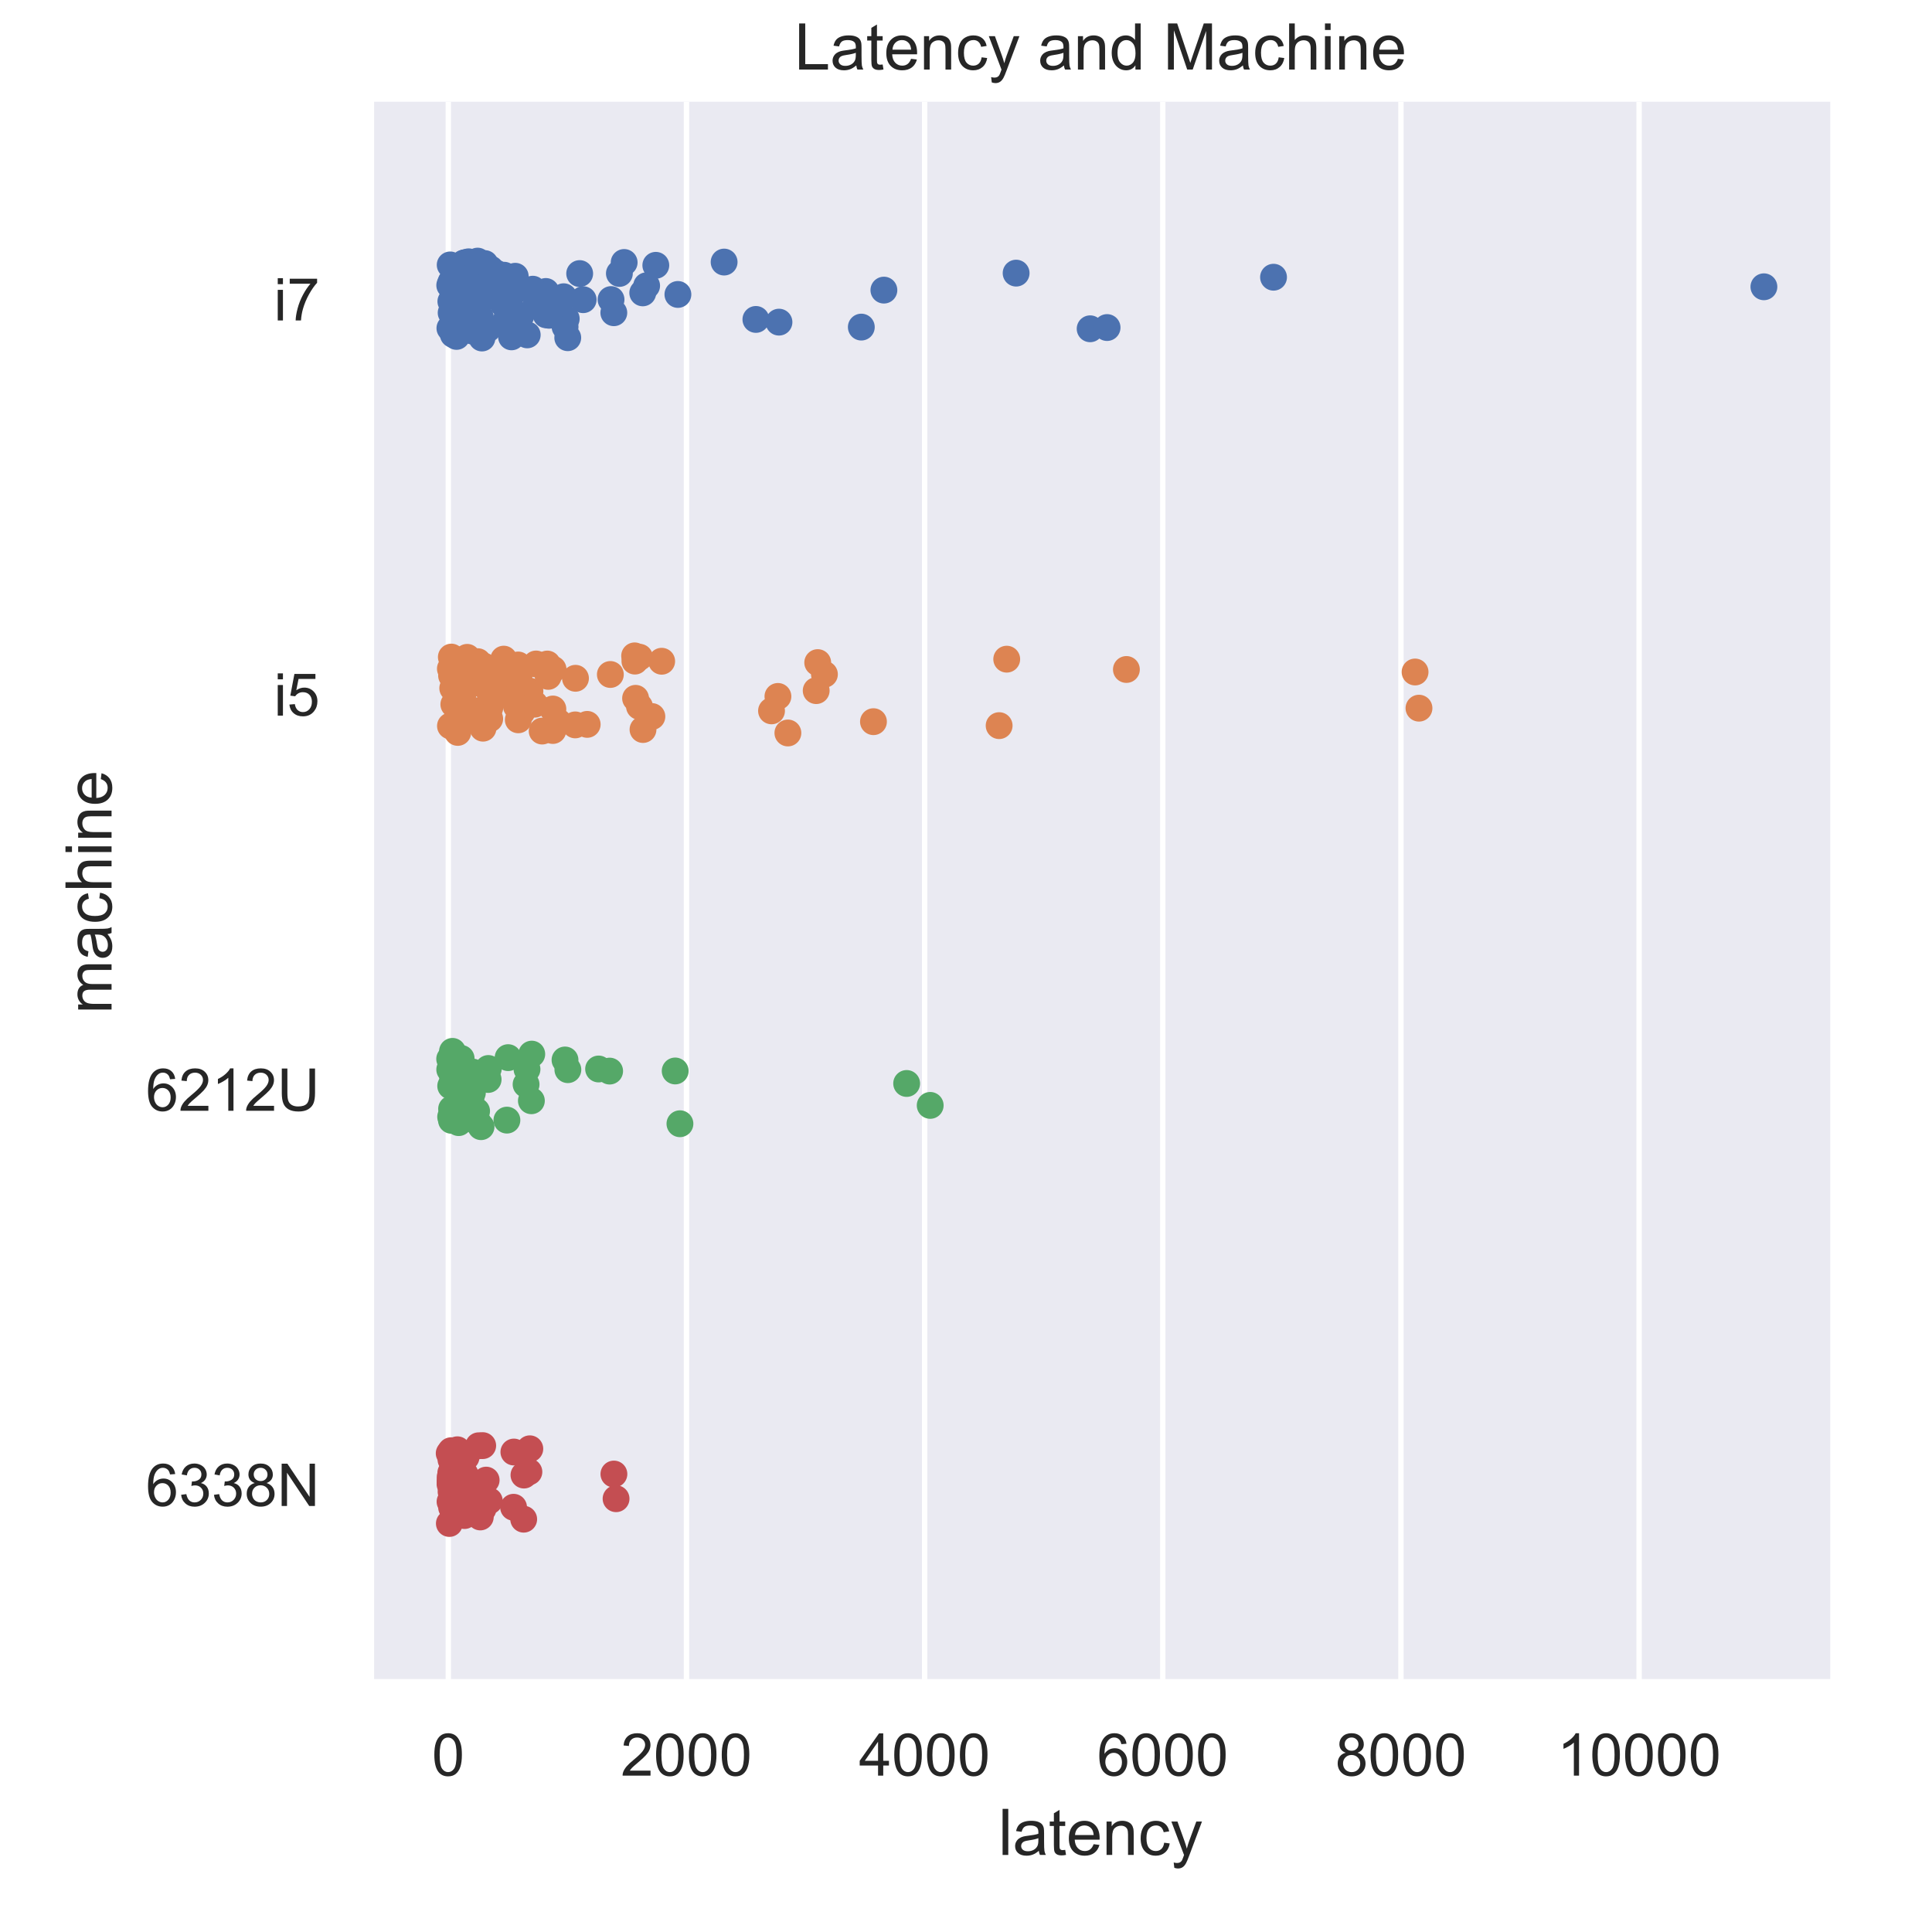 <?xml version="1.0" encoding="utf-8" standalone="no"?>
<!DOCTYPE svg PUBLIC "-//W3C//DTD SVG 1.1//EN"
  "http://www.w3.org/Graphics/SVG/1.1/DTD/svg11.dtd">
<!-- Created with matplotlib (https://matplotlib.org/) -->
<svg height="360pt" version="1.1" viewBox="0 0 360 360" width="360pt" xmlns="http://www.w3.org/2000/svg" xmlns:xlink="http://www.w3.org/1999/xlink">
 <defs>
  <style type="text/css">
*{stroke-linecap:butt;stroke-linejoin:round;}
  </style>
 </defs>
 <g id="figure_1">
  <g id="patch_1">
   <path d="M 0 360 
L 360 360 
L 360 0 
L 0 0 
z
" style="fill:#ffffff;"/>
  </g>
  <g id="axes_1">
   <g id="patch_2">
    <path d="M 69.085 313.493 
L 341.04 313.493 
L 341.04 18.96 
L 69.085 18.96 
z
" style="fill:#eaeaf2;"/>
   </g>
   <g id="matplotlib.axis_1">
    <g id="xtick_1">
     <g id="line2d_1">
      <path clip-path="url(#pad866969d3)" d="M 83.533 313.493 
L 83.533 18.96 
" style="fill:none;stroke:#ffffff;stroke-linecap:round;"/>
     </g>
     <g id="text_1">
      <!-- 0 -->
      <defs>
       <path d="M 4.156 35.297 
Q 4.156 48 6.766 55.734 
Q 9.375 63.484 14.516 67.672 
Q 19.672 71.875 27.484 71.875 
Q 33.25 71.875 37.594 69.547 
Q 41.938 67.234 44.766 62.859 
Q 47.609 58.5 49.219 52.219 
Q 50.828 45.953 50.828 35.297 
Q 50.828 22.703 48.234 14.969 
Q 45.656 7.234 40.5 3 
Q 35.359 -1.219 27.484 -1.219 
Q 17.141 -1.219 11.234 6.203 
Q 4.156 15.141 4.156 35.297 
z
M 13.188 35.297 
Q 13.188 17.672 17.312 11.828 
Q 21.438 6 27.484 6 
Q 33.547 6 37.672 11.859 
Q 41.797 17.719 41.797 35.297 
Q 41.797 52.984 37.672 58.781 
Q 33.547 64.594 27.391 64.594 
Q 21.344 64.594 17.719 59.469 
Q 13.188 52.938 13.188 35.297 
z
" id="ArialMT-48"/>
      </defs>
      <g style="fill:#262626;" transform="translate(80.474 330.867)scale(0.11 -0.11)">
       <use xlink:href="#ArialMT-48"/>
      </g>
     </g>
    </g>
    <g id="xtick_2">
     <g id="line2d_2">
      <path clip-path="url(#pad866969d3)" d="M 127.911 313.493 
L 127.911 18.96 
" style="fill:none;stroke:#ffffff;stroke-linecap:round;"/>
     </g>
     <g id="text_2">
      <!-- 2000 -->
      <defs>
       <path d="M 50.344 8.453 
L 50.344 0 
L 3.031 0 
Q 2.938 3.172 4.047 6.109 
Q 5.859 10.938 9.828 15.625 
Q 13.812 20.312 21.344 26.469 
Q 33.016 36.031 37.109 41.625 
Q 41.219 47.219 41.219 52.203 
Q 41.219 57.422 37.469 61 
Q 33.734 64.594 27.734 64.594 
Q 21.391 64.594 17.578 60.781 
Q 13.766 56.984 13.719 50.25 
L 4.688 51.172 
Q 5.609 61.281 11.656 66.578 
Q 17.719 71.875 27.938 71.875 
Q 38.234 71.875 44.234 66.156 
Q 50.25 60.453 50.25 52 
Q 50.25 47.703 48.484 43.547 
Q 46.734 39.406 42.656 34.812 
Q 38.578 30.219 29.109 22.219 
Q 21.188 15.578 18.938 13.203 
Q 16.703 10.844 15.234 8.453 
z
" id="ArialMT-50"/>
      </defs>
      <g style="fill:#262626;" transform="translate(115.677 330.867)scale(0.11 -0.11)">
       <use xlink:href="#ArialMT-50"/>
       <use x="55.615" xlink:href="#ArialMT-48"/>
       <use x="111.23" xlink:href="#ArialMT-48"/>
       <use x="166.846" xlink:href="#ArialMT-48"/>
      </g>
     </g>
    </g>
    <g id="xtick_3">
     <g id="line2d_3">
      <path clip-path="url(#pad866969d3)" d="M 172.29 313.493 
L 172.29 18.96 
" style="fill:none;stroke:#ffffff;stroke-linecap:round;"/>
     </g>
     <g id="text_3">
      <!-- 4000 -->
      <defs>
       <path d="M 32.328 0 
L 32.328 17.141 
L 1.266 17.141 
L 1.266 25.203 
L 33.938 71.578 
L 41.109 71.578 
L 41.109 25.203 
L 50.781 25.203 
L 50.781 17.141 
L 41.109 17.141 
L 41.109 0 
z
M 32.328 25.203 
L 32.328 57.469 
L 9.906 25.203 
z
" id="ArialMT-52"/>
      </defs>
      <g style="fill:#262626;" transform="translate(160.056 330.867)scale(0.11 -0.11)">
       <use xlink:href="#ArialMT-52"/>
       <use x="55.615" xlink:href="#ArialMT-48"/>
       <use x="111.23" xlink:href="#ArialMT-48"/>
       <use x="166.846" xlink:href="#ArialMT-48"/>
      </g>
     </g>
    </g>
    <g id="xtick_4">
     <g id="line2d_4">
      <path clip-path="url(#pad866969d3)" d="M 216.668 313.493 
L 216.668 18.96 
" style="fill:none;stroke:#ffffff;stroke-linecap:round;"/>
     </g>
     <g id="text_4">
      <!-- 6000 -->
      <defs>
       <path d="M 49.75 54.047 
L 41.016 53.375 
Q 39.844 58.547 37.703 60.891 
Q 34.125 64.656 28.906 64.656 
Q 24.703 64.656 21.531 62.312 
Q 17.391 59.281 14.984 53.469 
Q 12.594 47.656 12.5 36.922 
Q 15.672 41.75 20.266 44.094 
Q 24.859 46.438 29.891 46.438 
Q 38.672 46.438 44.844 39.969 
Q 51.031 33.5 51.031 23.25 
Q 51.031 16.5 48.125 10.719 
Q 45.219 4.938 40.141 1.859 
Q 35.062 -1.219 28.609 -1.219 
Q 17.625 -1.219 10.688 6.859 
Q 3.766 14.938 3.766 33.5 
Q 3.766 54.25 11.422 63.672 
Q 18.109 71.875 29.438 71.875 
Q 37.891 71.875 43.281 67.141 
Q 48.688 62.406 49.75 54.047 
z
M 13.875 23.188 
Q 13.875 18.656 15.797 14.5 
Q 17.719 10.359 21.188 8.172 
Q 24.656 6 28.469 6 
Q 34.031 6 38.031 10.484 
Q 42.047 14.984 42.047 22.703 
Q 42.047 30.125 38.078 34.391 
Q 34.125 38.672 28.125 38.672 
Q 22.172 38.672 18.016 34.391 
Q 13.875 30.125 13.875 23.188 
z
" id="ArialMT-54"/>
      </defs>
      <g style="fill:#262626;" transform="translate(204.434 330.867)scale(0.11 -0.11)">
       <use xlink:href="#ArialMT-54"/>
       <use x="55.615" xlink:href="#ArialMT-48"/>
       <use x="111.23" xlink:href="#ArialMT-48"/>
       <use x="166.846" xlink:href="#ArialMT-48"/>
      </g>
     </g>
    </g>
    <g id="xtick_5">
     <g id="line2d_5">
      <path clip-path="url(#pad866969d3)" d="M 261.047 313.493 
L 261.047 18.96 
" style="fill:none;stroke:#ffffff;stroke-linecap:round;"/>
     </g>
     <g id="text_5">
      <!-- 8000 -->
      <defs>
       <path d="M 17.672 38.812 
Q 12.203 40.828 9.562 44.531 
Q 6.938 48.25 6.938 53.422 
Q 6.938 61.234 12.547 66.547 
Q 18.172 71.875 27.484 71.875 
Q 36.859 71.875 42.578 66.422 
Q 48.297 60.984 48.297 53.172 
Q 48.297 48.188 45.672 44.5 
Q 43.062 40.828 37.75 38.812 
Q 44.344 36.672 47.781 31.875 
Q 51.219 27.094 51.219 20.453 
Q 51.219 11.281 44.719 5.031 
Q 38.234 -1.219 27.641 -1.219 
Q 17.047 -1.219 10.547 5.047 
Q 4.047 11.328 4.047 20.703 
Q 4.047 27.688 7.594 32.391 
Q 11.141 37.109 17.672 38.812 
z
M 15.922 53.719 
Q 15.922 48.641 19.188 45.406 
Q 22.469 42.188 27.688 42.188 
Q 32.766 42.188 36.016 45.375 
Q 39.266 48.578 39.266 53.219 
Q 39.266 58.062 35.906 61.359 
Q 32.562 64.656 27.594 64.656 
Q 22.562 64.656 19.234 61.422 
Q 15.922 58.203 15.922 53.719 
z
M 13.094 20.656 
Q 13.094 16.891 14.875 13.375 
Q 16.656 9.859 20.172 7.922 
Q 23.688 6 27.734 6 
Q 34.031 6 38.125 10.047 
Q 42.234 14.109 42.234 20.359 
Q 42.234 26.703 38.016 30.859 
Q 33.797 35.016 27.438 35.016 
Q 21.234 35.016 17.156 30.906 
Q 13.094 26.812 13.094 20.656 
z
" id="ArialMT-56"/>
      </defs>
      <g style="fill:#262626;" transform="translate(248.813 330.867)scale(0.11 -0.11)">
       <use xlink:href="#ArialMT-56"/>
       <use x="55.615" xlink:href="#ArialMT-48"/>
       <use x="111.23" xlink:href="#ArialMT-48"/>
       <use x="166.846" xlink:href="#ArialMT-48"/>
      </g>
     </g>
    </g>
    <g id="xtick_6">
     <g id="line2d_6">
      <path clip-path="url(#pad866969d3)" d="M 305.425 313.493 
L 305.425 18.96 
" style="fill:none;stroke:#ffffff;stroke-linecap:round;"/>
     </g>
     <g id="text_6">
      <!-- 10000 -->
      <defs>
       <path d="M 37.25 0 
L 28.469 0 
L 28.469 56 
Q 25.297 52.984 20.141 49.953 
Q 14.984 46.922 10.891 45.406 
L 10.891 53.906 
Q 18.266 57.375 23.781 62.297 
Q 29.297 67.234 31.594 71.875 
L 37.25 71.875 
z
" id="ArialMT-49"/>
      </defs>
      <g style="fill:#262626;" transform="translate(290.133 330.867)scale(0.11 -0.11)">
       <use xlink:href="#ArialMT-49"/>
       <use x="55.615" xlink:href="#ArialMT-48"/>
       <use x="111.23" xlink:href="#ArialMT-48"/>
       <use x="166.846" xlink:href="#ArialMT-48"/>
       <use x="222.461" xlink:href="#ArialMT-48"/>
      </g>
     </g>
    </g>
    <g id="text_7">
     <!-- latency -->
     <defs>
      <path d="M 6.391 0 
L 6.391 71.578 
L 15.188 71.578 
L 15.188 0 
z
" id="ArialMT-108"/>
      <path d="M 40.438 6.391 
Q 35.547 2.25 31.031 0.531 
Q 26.516 -1.172 21.344 -1.172 
Q 12.797 -1.172 8.203 3 
Q 3.609 7.172 3.609 13.672 
Q 3.609 17.484 5.344 20.625 
Q 7.078 23.781 9.891 25.688 
Q 12.703 27.594 16.219 28.562 
Q 18.797 29.25 24.031 29.891 
Q 34.672 31.156 39.703 32.906 
Q 39.75 34.719 39.75 35.203 
Q 39.75 40.578 37.25 42.781 
Q 33.891 45.75 27.25 45.75 
Q 21.047 45.75 18.094 43.578 
Q 15.141 41.406 13.719 35.891 
L 5.125 37.062 
Q 6.297 42.578 8.984 45.969 
Q 11.672 49.359 16.75 51.188 
Q 21.828 53.031 28.516 53.031 
Q 35.156 53.031 39.297 51.469 
Q 43.453 49.906 45.406 47.531 
Q 47.359 45.172 48.141 41.547 
Q 48.578 39.312 48.578 33.453 
L 48.578 21.734 
Q 48.578 9.469 49.141 6.219 
Q 49.703 2.984 51.375 0 
L 42.188 0 
Q 40.828 2.734 40.438 6.391 
z
M 39.703 26.031 
Q 34.906 24.078 25.344 22.703 
Q 19.922 21.922 17.672 20.938 
Q 15.438 19.969 14.203 18.094 
Q 12.984 16.219 12.984 13.922 
Q 12.984 10.406 15.641 8.062 
Q 18.312 5.719 23.438 5.719 
Q 28.516 5.719 32.469 7.938 
Q 36.422 10.156 38.281 14.016 
Q 39.703 17 39.703 22.797 
z
" id="ArialMT-97"/>
      <path d="M 25.781 7.859 
L 27.047 0.094 
Q 23.344 -0.688 20.406 -0.688 
Q 15.625 -0.688 12.984 0.828 
Q 10.359 2.344 9.281 4.812 
Q 8.203 7.281 8.203 15.188 
L 8.203 45.016 
L 1.766 45.016 
L 1.766 51.859 
L 8.203 51.859 
L 8.203 64.703 
L 16.938 69.969 
L 16.938 51.859 
L 25.781 51.859 
L 25.781 45.016 
L 16.938 45.016 
L 16.938 14.703 
Q 16.938 10.938 17.406 9.859 
Q 17.875 8.797 18.922 8.156 
Q 19.969 7.516 21.922 7.516 
Q 23.391 7.516 25.781 7.859 
z
" id="ArialMT-116"/>
      <path d="M 42.094 16.703 
L 51.172 15.578 
Q 49.031 7.625 43.219 3.219 
Q 37.406 -1.172 28.375 -1.172 
Q 17 -1.172 10.328 5.828 
Q 3.656 12.844 3.656 25.484 
Q 3.656 38.578 10.391 45.797 
Q 17.141 53.031 27.875 53.031 
Q 38.281 53.031 44.875 45.953 
Q 51.469 38.875 51.469 26.031 
Q 51.469 25.25 51.422 23.688 
L 12.75 23.688 
Q 13.234 15.141 17.578 10.594 
Q 21.922 6.062 28.422 6.062 
Q 33.25 6.062 36.672 8.594 
Q 40.094 11.141 42.094 16.703 
z
M 13.234 30.906 
L 42.188 30.906 
Q 41.609 37.453 38.875 40.719 
Q 34.672 45.797 27.984 45.797 
Q 21.922 45.797 17.797 41.75 
Q 13.672 37.703 13.234 30.906 
z
" id="ArialMT-101"/>
      <path d="M 6.594 0 
L 6.594 51.859 
L 14.5 51.859 
L 14.5 44.484 
Q 20.219 53.031 31 53.031 
Q 35.688 53.031 39.625 51.344 
Q 43.562 49.656 45.516 46.922 
Q 47.469 44.188 48.25 40.438 
Q 48.734 37.984 48.734 31.891 
L 48.734 0 
L 39.938 0 
L 39.938 31.547 
Q 39.938 36.922 38.906 39.578 
Q 37.891 42.234 35.281 43.812 
Q 32.672 45.406 29.156 45.406 
Q 23.531 45.406 19.453 41.844 
Q 15.375 38.281 15.375 28.328 
L 15.375 0 
z
" id="ArialMT-110"/>
      <path d="M 40.438 19 
L 49.078 17.875 
Q 47.656 8.938 41.812 3.875 
Q 35.984 -1.172 27.484 -1.172 
Q 16.844 -1.172 10.375 5.781 
Q 3.906 12.75 3.906 25.734 
Q 3.906 34.125 6.688 40.422 
Q 9.469 46.734 15.156 49.875 
Q 20.844 53.031 27.547 53.031 
Q 35.984 53.031 41.359 48.75 
Q 46.734 44.484 48.25 36.625 
L 39.703 35.297 
Q 38.484 40.531 35.375 43.156 
Q 32.281 45.797 27.875 45.797 
Q 21.234 45.797 17.078 41.031 
Q 12.938 36.281 12.938 25.984 
Q 12.938 15.531 16.938 10.797 
Q 20.953 6.062 27.391 6.062 
Q 32.562 6.062 36.031 9.234 
Q 39.5 12.406 40.438 19 
z
" id="ArialMT-99"/>
      <path d="M 6.203 -19.969 
L 5.219 -11.719 
Q 8.109 -12.5 10.25 -12.5 
Q 13.188 -12.5 14.938 -11.516 
Q 16.703 -10.547 17.828 -8.797 
Q 18.656 -7.469 20.516 -2.25 
Q 20.75 -1.516 21.297 -0.094 
L 1.609 51.859 
L 11.078 51.859 
L 21.875 21.828 
Q 23.969 16.109 25.641 9.812 
Q 27.156 15.875 29.25 21.625 
L 40.328 51.859 
L 49.125 51.859 
L 29.391 -0.875 
Q 26.219 -9.422 24.469 -12.641 
Q 22.125 -17 19.094 -19.016 
Q 16.062 -21.047 11.859 -21.047 
Q 9.328 -21.047 6.203 -19.969 
z
" id="ArialMT-121"/>
     </defs>
     <g style="fill:#262626;" transform="translate(186.053 345.642)scale(0.12 -0.12)">
      <use xlink:href="#ArialMT-108"/>
      <use x="22.217" xlink:href="#ArialMT-97"/>
      <use x="77.832" xlink:href="#ArialMT-116"/>
      <use x="105.615" xlink:href="#ArialMT-101"/>
      <use x="161.23" xlink:href="#ArialMT-110"/>
      <use x="216.846" xlink:href="#ArialMT-99"/>
      <use x="266.846" xlink:href="#ArialMT-121"/>
     </g>
    </g>
   </g>
   <g id="matplotlib.axis_2">
    <g id="ytick_1">
     <g id="text_8">
      <!-- i7 -->
      <defs>
       <path d="M 6.641 61.469 
L 6.641 71.578 
L 15.438 71.578 
L 15.438 61.469 
z
M 6.641 0 
L 6.641 51.859 
L 15.438 51.859 
L 15.438 0 
z
" id="ArialMT-105"/>
       <path d="M 4.734 62.203 
L 4.734 70.656 
L 51.078 70.656 
L 51.078 63.812 
Q 44.234 56.547 37.516 44.484 
Q 30.812 32.422 27.156 19.672 
Q 24.516 10.688 23.781 0 
L 14.75 0 
Q 14.891 8.453 18.062 20.406 
Q 21.234 32.375 27.172 43.484 
Q 33.109 54.594 39.797 62.203 
z
" id="ArialMT-55"/>
      </defs>
      <g style="fill:#262626;" transform="translate(51.024 59.713)scale(0.11 -0.11)">
       <use xlink:href="#ArialMT-105"/>
       <use x="22.217" xlink:href="#ArialMT-55"/>
      </g>
     </g>
    </g>
    <g id="ytick_2">
     <g id="text_9">
      <!-- i5 -->
      <defs>
       <path d="M 4.156 18.75 
L 13.375 19.531 
Q 14.406 12.797 18.141 9.391 
Q 21.875 6 27.156 6 
Q 33.5 6 37.891 10.781 
Q 42.281 15.578 42.281 23.484 
Q 42.281 31 38.062 35.344 
Q 33.844 39.703 27 39.703 
Q 22.75 39.703 19.328 37.766 
Q 15.922 35.844 13.969 32.766 
L 5.719 33.844 
L 12.641 70.609 
L 48.25 70.609 
L 48.25 62.203 
L 19.672 62.203 
L 15.828 42.969 
Q 22.266 47.469 29.344 47.469 
Q 38.719 47.469 45.156 40.969 
Q 51.609 34.469 51.609 24.266 
Q 51.609 14.547 45.953 7.469 
Q 39.062 -1.219 27.156 -1.219 
Q 17.391 -1.219 11.203 4.25 
Q 5.031 9.719 4.156 18.75 
z
" id="ArialMT-53"/>
      </defs>
      <g style="fill:#262626;" transform="translate(51.024 133.347)scale(0.11 -0.11)">
       <use xlink:href="#ArialMT-105"/>
       <use x="22.217" xlink:href="#ArialMT-53"/>
      </g>
     </g>
    </g>
    <g id="ytick_3">
     <g id="text_10">
      <!-- 6212U -->
      <defs>
       <path d="M 54.688 71.578 
L 64.156 71.578 
L 64.156 30.219 
Q 64.156 19.438 61.719 13.078 
Q 59.281 6.734 52.906 2.75 
Q 46.531 -1.219 36.188 -1.219 
Q 26.125 -1.219 19.719 2.25 
Q 13.328 5.719 10.594 12.281 
Q 7.859 18.844 7.859 30.219 
L 7.859 71.578 
L 17.328 71.578 
L 17.328 30.281 
Q 17.328 20.953 19.062 16.531 
Q 20.797 12.109 25.016 9.719 
Q 29.25 7.328 35.359 7.328 
Q 45.797 7.328 50.234 12.062 
Q 54.688 16.797 54.688 30.281 
z
" id="ArialMT-85"/>
      </defs>
      <g style="fill:#262626;" transform="translate(27.173 206.98)scale(0.11 -0.11)">
       <use xlink:href="#ArialMT-54"/>
       <use x="55.615" xlink:href="#ArialMT-50"/>
       <use x="111.23" xlink:href="#ArialMT-49"/>
       <use x="166.846" xlink:href="#ArialMT-50"/>
       <use x="222.461" xlink:href="#ArialMT-85"/>
      </g>
     </g>
    </g>
    <g id="ytick_4">
     <g id="text_11">
      <!-- 6338N -->
      <defs>
       <path d="M 4.203 18.891 
L 12.984 20.062 
Q 14.5 12.594 18.141 9.297 
Q 21.781 6 27 6 
Q 33.203 6 37.469 10.297 
Q 41.75 14.594 41.75 20.953 
Q 41.75 27 37.797 30.922 
Q 33.844 34.859 27.734 34.859 
Q 25.25 34.859 21.531 33.891 
L 22.516 41.609 
Q 23.391 41.5 23.922 41.5 
Q 29.547 41.5 34.031 44.422 
Q 38.531 47.359 38.531 53.469 
Q 38.531 58.297 35.25 61.469 
Q 31.984 64.656 26.812 64.656 
Q 21.688 64.656 18.266 61.422 
Q 14.844 58.203 13.875 51.766 
L 5.078 53.328 
Q 6.688 62.156 12.391 67.016 
Q 18.109 71.875 26.609 71.875 
Q 32.469 71.875 37.391 69.359 
Q 42.328 66.844 44.938 62.5 
Q 47.562 58.156 47.562 53.266 
Q 47.562 48.641 45.062 44.828 
Q 42.578 41.016 37.703 38.766 
Q 44.047 37.312 47.562 32.688 
Q 51.078 28.078 51.078 21.141 
Q 51.078 11.766 44.234 5.25 
Q 37.406 -1.266 26.953 -1.266 
Q 17.531 -1.266 11.297 4.344 
Q 5.078 9.969 4.203 18.891 
z
" id="ArialMT-51"/>
       <path d="M 7.625 0 
L 7.625 71.578 
L 17.328 71.578 
L 54.938 15.375 
L 54.938 71.578 
L 64.016 71.578 
L 64.016 0 
L 54.297 0 
L 16.703 56.25 
L 16.703 0 
z
" id="ArialMT-78"/>
      </defs>
      <g style="fill:#262626;" transform="translate(27.173 280.613)scale(0.11 -0.11)">
       <use xlink:href="#ArialMT-54"/>
       <use x="55.615" xlink:href="#ArialMT-51"/>
       <use x="111.23" xlink:href="#ArialMT-51"/>
       <use x="166.846" xlink:href="#ArialMT-56"/>
       <use x="222.461" xlink:href="#ArialMT-78"/>
      </g>
     </g>
    </g>
    <g id="text_12">
     <!-- machine -->
     <defs>
      <path d="M 6.594 0 
L 6.594 51.859 
L 14.453 51.859 
L 14.453 44.578 
Q 16.891 48.391 20.938 50.703 
Q 25 53.031 30.172 53.031 
Q 35.938 53.031 39.625 50.641 
Q 43.312 48.25 44.828 43.953 
Q 50.984 53.031 60.844 53.031 
Q 68.562 53.031 72.703 48.75 
Q 76.859 44.484 76.859 35.594 
L 76.859 0 
L 68.109 0 
L 68.109 32.672 
Q 68.109 37.938 67.25 40.25 
Q 66.406 42.578 64.156 43.984 
Q 61.922 45.406 58.891 45.406 
Q 53.422 45.406 49.797 41.766 
Q 46.188 38.141 46.188 30.125 
L 46.188 0 
L 37.406 0 
L 37.406 33.688 
Q 37.406 39.547 35.25 42.469 
Q 33.109 45.406 28.219 45.406 
Q 24.516 45.406 21.359 43.453 
Q 18.219 41.5 16.797 37.734 
Q 15.375 33.984 15.375 26.906 
L 15.375 0 
z
" id="ArialMT-109"/>
      <path d="M 6.594 0 
L 6.594 71.578 
L 15.375 71.578 
L 15.375 45.906 
Q 21.531 53.031 30.906 53.031 
Q 36.672 53.031 40.922 50.75 
Q 45.172 48.484 47 44.484 
Q 48.828 40.484 48.828 32.859 
L 48.828 0 
L 40.047 0 
L 40.047 32.859 
Q 40.047 39.453 37.188 42.453 
Q 34.328 45.453 29.109 45.453 
Q 25.203 45.453 21.75 43.422 
Q 18.312 41.406 16.844 37.938 
Q 15.375 34.469 15.375 28.375 
L 15.375 0 
z
" id="ArialMT-104"/>
     </defs>
     <g style="fill:#262626;" transform="translate(20.788 188.904)rotate(-90)scale(0.12 -0.12)">
      <use xlink:href="#ArialMT-109"/>
      <use x="83.301" xlink:href="#ArialMT-97"/>
      <use x="138.916" xlink:href="#ArialMT-99"/>
      <use x="188.916" xlink:href="#ArialMT-104"/>
      <use x="244.531" xlink:href="#ArialMT-105"/>
      <use x="266.748" xlink:href="#ArialMT-110"/>
      <use x="322.363" xlink:href="#ArialMT-101"/>
     </g>
    </g>
   </g>
   <g id="patch_3">
    <path d="M 69.085 313.493 
L 69.085 18.96 
" style="fill:none;stroke:#ffffff;stroke-linecap:square;stroke-linejoin:miter;stroke-width:1.25;"/>
   </g>
   <g id="patch_4">
    <path d="M 69.085 313.493 
L 341.04 313.493 
" style="fill:none;stroke:#ffffff;stroke-linecap:square;stroke-linejoin:miter;stroke-width:1.25;"/>
   </g>
   <g id="PathCollection_1">
    <defs>
     <path d="M 0 2.5 
C 0.663 2.5 1.299 2.237 1.768 1.768 
C 2.237 1.299 2.5 0.663 2.5 0 
C 2.5 -0.663 2.237 -1.299 1.768 -1.768 
C 1.299 -2.237 0.663 -2.5 0 -2.5 
C -0.663 -2.5 -1.299 -2.237 -1.768 -1.768 
C -2.237 -1.299 -2.5 -0.663 -2.5 0 
C -2.5 0.663 -2.237 1.299 -1.768 1.768 
C -1.299 2.237 -0.663 2.5 0 2.5 
z
" id="C0_0_dea1a625e2"/>
    </defs>
    <g clip-path="url(#pad866969d3)">
     <use style="fill:#4c72b0;" x="84.727" xlink:href="#C0_0_dea1a625e2" y="59.757"/>
    </g>
    <g clip-path="url(#pad866969d3)">
     <use style="fill:#4c72b0;" x="89.805" xlink:href="#C0_0_dea1a625e2" y="62.983"/>
    </g>
    <g clip-path="url(#pad866969d3)">
     <use style="fill:#4c72b0;" x="84.371" xlink:href="#C0_0_dea1a625e2" y="52.757"/>
    </g>
    <g clip-path="url(#pad866969d3)">
     <use style="fill:#4c72b0;" x="83.886" xlink:href="#C0_0_dea1a625e2" y="49.363"/>
    </g>
    <g clip-path="url(#pad866969d3)">
     <use style="fill:#4c72b0;" x="83.935" xlink:href="#C0_0_dea1a625e2" y="53.243"/>
    </g>
    <g clip-path="url(#pad866969d3)">
     <use style="fill:#4c72b0;" x="83.834" xlink:href="#C0_0_dea1a625e2" y="61.153"/>
    </g>
    <g clip-path="url(#pad866969d3)">
     <use style="fill:#4c72b0;" x="86.918" xlink:href="#C0_0_dea1a625e2" y="51.932"/>
    </g>
    <g clip-path="url(#pad866969d3)">
     <use style="fill:#4c72b0;" x="90.347" xlink:href="#C0_0_dea1a625e2" y="49.114"/>
    </g>
    <g clip-path="url(#pad866969d3)">
     <use style="fill:#4c72b0;" x="85.069" xlink:href="#C0_0_dea1a625e2" y="62.686"/>
    </g>
    <g clip-path="url(#pad866969d3)">
     <use style="fill:#4c72b0;" x="85.094" xlink:href="#C0_0_dea1a625e2" y="59.805"/>
    </g>
    <g clip-path="url(#pad866969d3)">
     <use style="fill:#4c72b0;" x="84.211" xlink:href="#C0_0_dea1a625e2" y="52.564"/>
    </g>
    <g clip-path="url(#pad866969d3)">
     <use style="fill:#4c72b0;" x="84.065" xlink:href="#C0_0_dea1a625e2" y="58.284"/>
    </g>
    <g clip-path="url(#pad866969d3)">
     <use style="fill:#4c72b0;" x="89.944" xlink:href="#C0_0_dea1a625e2" y="54.896"/>
    </g>
    <g clip-path="url(#pad866969d3)">
     <use style="fill:#4c72b0;" x="91.424" xlink:href="#C0_0_dea1a625e2" y="50.137"/>
    </g>
    <g clip-path="url(#pad866969d3)">
     <use style="fill:#4c72b0;" x="86.423" xlink:href="#C0_0_dea1a625e2" y="49.019"/>
    </g>
    <g clip-path="url(#pad866969d3)">
     <use style="fill:#4c72b0;" x="85.92" xlink:href="#C0_0_dea1a625e2" y="51.911"/>
    </g>
    <g clip-path="url(#pad866969d3)">
     <use style="fill:#4c72b0;" x="84.664" xlink:href="#C0_0_dea1a625e2" y="52.273"/>
    </g>
    <g clip-path="url(#pad866969d3)">
     <use style="fill:#4c72b0;" x="84.467" xlink:href="#C0_0_dea1a625e2" y="62.334"/>
    </g>
    <g clip-path="url(#pad866969d3)">
     <use style="fill:#4c72b0;" x="90.716" xlink:href="#C0_0_dea1a625e2" y="49.836"/>
    </g>
    <g clip-path="url(#pad866969d3)">
     <use style="fill:#4c72b0;" x="92.551" xlink:href="#C0_0_dea1a625e2" y="54.458"/>
    </g>
    <g clip-path="url(#pad866969d3)">
     <use style="fill:#4c72b0;" x="87.334" xlink:href="#C0_0_dea1a625e2" y="56.969"/>
    </g>
    <g clip-path="url(#pad866969d3)">
     <use style="fill:#4c72b0;" x="85.777" xlink:href="#C0_0_dea1a625e2" y="58.909"/>
    </g>
    <g clip-path="url(#pad866969d3)">
     <use style="fill:#4c72b0;" x="85.725" xlink:href="#C0_0_dea1a625e2" y="49.812"/>
    </g>
    <g clip-path="url(#pad866969d3)">
     <use style="fill:#4c72b0;" x="84.922" xlink:href="#C0_0_dea1a625e2" y="54.504"/>
    </g>
    <g clip-path="url(#pad866969d3)">
     <use style="fill:#4c72b0;" x="93.943" xlink:href="#C0_0_dea1a625e2" y="51.285"/>
    </g>
    <g clip-path="url(#pad866969d3)">
     <use style="fill:#4c72b0;" x="93.717" xlink:href="#C0_0_dea1a625e2" y="56.591"/>
    </g>
    <g clip-path="url(#pad866969d3)">
     <use style="fill:#4c72b0;" x="88.891" xlink:href="#C0_0_dea1a625e2" y="52.805"/>
    </g>
    <g clip-path="url(#pad866969d3)">
     <use style="fill:#4c72b0;" x="86.814" xlink:href="#C0_0_dea1a625e2" y="48.909"/>
    </g>
    <g clip-path="url(#pad866969d3)">
     <use style="fill:#4c72b0;" x="86.315" xlink:href="#C0_0_dea1a625e2" y="60.983"/>
    </g>
    <g clip-path="url(#pad866969d3)">
     <use style="fill:#4c72b0;" x="85.322" xlink:href="#C0_0_dea1a625e2" y="58.728"/>
    </g>
    <g clip-path="url(#pad866969d3)">
     <use style="fill:#4c72b0;" x="99.815" xlink:href="#C0_0_dea1a625e2" y="56.855"/>
    </g>
    <g clip-path="url(#pad866969d3)">
     <use style="fill:#4c72b0;" x="101.715" xlink:href="#C0_0_dea1a625e2" y="54.311"/>
    </g>
    <g clip-path="url(#pad866969d3)">
     <use style="fill:#4c72b0;" x="89.825" xlink:href="#C0_0_dea1a625e2" y="51.953"/>
    </g>
    <g clip-path="url(#pad866969d3)">
     <use style="fill:#4c72b0;" x="87.279" xlink:href="#C0_0_dea1a625e2" y="49.05"/>
    </g>
    <g clip-path="url(#pad866969d3)">
     <use style="fill:#4c72b0;" x="87.097" xlink:href="#C0_0_dea1a625e2" y="58.991"/>
    </g>
    <g clip-path="url(#pad866969d3)">
     <use style="fill:#4c72b0;" x="86.02" xlink:href="#C0_0_dea1a625e2" y="55.458"/>
    </g>
    <g clip-path="url(#pad866969d3)">
     <use style="fill:#4c72b0;" x="116.302" xlink:href="#C0_0_dea1a625e2" y="48.908"/>
    </g>
    <g clip-path="url(#pad866969d3)">
     <use style="fill:#4c72b0;" x="115.414" xlink:href="#C0_0_dea1a625e2" y="50.953"/>
    </g>
    <g clip-path="url(#pad866969d3)">
     <use style="fill:#4c72b0;" x="96.091" xlink:href="#C0_0_dea1a625e2" y="60.715"/>
    </g>
    <g clip-path="url(#pad866969d3)">
     <use style="fill:#4c72b0;" x="90.905" xlink:href="#C0_0_dea1a625e2" y="54.696"/>
    </g>
    <g clip-path="url(#pad866969d3)">
     <use style="fill:#4c72b0;" x="90.905" xlink:href="#C0_0_dea1a625e2" y="61.272"/>
    </g>
    <g clip-path="url(#pad866969d3)">
     <use style="fill:#4c72b0;" x="87.961" xlink:href="#C0_0_dea1a625e2" y="61.671"/>
    </g>
    <g clip-path="url(#pad866969d3)">
     <use style="fill:#4c72b0;" x="164.702" xlink:href="#C0_0_dea1a625e2" y="54.059"/>
    </g>
    <g clip-path="url(#pad866969d3)">
     <use style="fill:#4c72b0;" x="160.494" xlink:href="#C0_0_dea1a625e2" y="60.95"/>
    </g>
    <g clip-path="url(#pad866969d3)">
     <use style="fill:#4c72b0;" x="105.793" xlink:href="#C0_0_dea1a625e2" y="62.927"/>
    </g>
    <g clip-path="url(#pad866969d3)">
     <use style="fill:#4c72b0;" x="101.768" xlink:href="#C0_0_dea1a625e2" y="58.663"/>
    </g>
    <g clip-path="url(#pad866969d3)">
     <use style="fill:#4c72b0;" x="101.054" xlink:href="#C0_0_dea1a625e2" y="56.298"/>
    </g>
    <g clip-path="url(#pad866969d3)">
     <use style="fill:#4c72b0;" x="94.426" xlink:href="#C0_0_dea1a625e2" y="59.367"/>
    </g>
    <g clip-path="url(#pad866969d3)">
     <use style="fill:#4c72b0;" x="203.132" xlink:href="#C0_0_dea1a625e2" y="61.265"/>
    </g>
    <g clip-path="url(#pad866969d3)">
     <use style="fill:#4c72b0;" x="237.304" xlink:href="#C0_0_dea1a625e2" y="51.655"/>
    </g>
    <g clip-path="url(#pad866969d3)">
     <use style="fill:#4c72b0;" x="122.202" xlink:href="#C0_0_dea1a625e2" y="49.437"/>
    </g>
    <g clip-path="url(#pad866969d3)">
     <use style="fill:#4c72b0;" x="119.768" xlink:href="#C0_0_dea1a625e2" y="54.573"/>
    </g>
    <g clip-path="url(#pad866969d3)">
     <use style="fill:#4c72b0;" x="108.015" xlink:href="#C0_0_dea1a625e2" y="50.976"/>
    </g>
    <g clip-path="url(#pad866969d3)">
     <use style="fill:#4c72b0;" x="105.293" xlink:href="#C0_0_dea1a625e2" y="60.901"/>
    </g>
    <g clip-path="url(#pad866969d3)">
     <use style="fill:#4c72b0;" x="85.363" xlink:href="#C0_0_dea1a625e2" y="61.645"/>
    </g>
    <g clip-path="url(#pad866969d3)">
     <use style="fill:#4c72b0;" x="95.374" xlink:href="#C0_0_dea1a625e2" y="54.797"/>
    </g>
    <g clip-path="url(#pad866969d3)">
     <use style="fill:#4c72b0;" x="84.231" xlink:href="#C0_0_dea1a625e2" y="52.246"/>
    </g>
    <g clip-path="url(#pad866969d3)">
     <use style="fill:#4c72b0;" x="84.354" xlink:href="#C0_0_dea1a625e2" y="55.431"/>
    </g>
    <g clip-path="url(#pad866969d3)">
     <use style="fill:#4c72b0;" x="83.804" xlink:href="#C0_0_dea1a625e2" y="53.157"/>
    </g>
    <g clip-path="url(#pad866969d3)">
     <use style="fill:#4c72b0;" x="84.013" xlink:href="#C0_0_dea1a625e2" y="56.167"/>
    </g>
    <g clip-path="url(#pad866969d3)">
     <use style="fill:#4c72b0;" x="85.352" xlink:href="#C0_0_dea1a625e2" y="60.681"/>
    </g>
    <g clip-path="url(#pad866969d3)">
     <use style="fill:#4c72b0;" x="96.038" xlink:href="#C0_0_dea1a625e2" y="59.153"/>
    </g>
    <g clip-path="url(#pad866969d3)">
     <use style="fill:#4c72b0;" x="84.439" xlink:href="#C0_0_dea1a625e2" y="53.196"/>
    </g>
    <g clip-path="url(#pad866969d3)">
     <use style="fill:#4c72b0;" x="85.044" xlink:href="#C0_0_dea1a625e2" y="58.564"/>
    </g>
    <g clip-path="url(#pad866969d3)">
     <use style="fill:#4c72b0;" x="84.02" xlink:href="#C0_0_dea1a625e2" y="52.595"/>
    </g>
    <g clip-path="url(#pad866969d3)">
     <use style="fill:#4c72b0;" x="84.448" xlink:href="#C0_0_dea1a625e2" y="57.058"/>
    </g>
    <g clip-path="url(#pad866969d3)">
     <use style="fill:#4c72b0;" x="89.527" xlink:href="#C0_0_dea1a625e2" y="59.152"/>
    </g>
    <g clip-path="url(#pad866969d3)">
     <use style="fill:#4c72b0;" x="97.067" xlink:href="#C0_0_dea1a625e2" y="58.804"/>
    </g>
    <g clip-path="url(#pad866969d3)">
     <use style="fill:#4c72b0;" x="86.286" xlink:href="#C0_0_dea1a625e2" y="57.342"/>
    </g>
    <g clip-path="url(#pad866969d3)">
     <use style="fill:#4c72b0;" x="86.351" xlink:href="#C0_0_dea1a625e2" y="60.601"/>
    </g>
    <g clip-path="url(#pad866969d3)">
     <use style="fill:#4c72b0;" x="84.492" xlink:href="#C0_0_dea1a625e2" y="61.239"/>
    </g>
    <g clip-path="url(#pad866969d3)">
     <use style="fill:#4c72b0;" x="85.301" xlink:href="#C0_0_dea1a625e2" y="56.272"/>
    </g>
    <g clip-path="url(#pad866969d3)">
     <use style="fill:#4c72b0;" x="88.753" xlink:href="#C0_0_dea1a625e2" y="52.013"/>
    </g>
    <g clip-path="url(#pad866969d3)">
     <use style="fill:#4c72b0;" x="98.241" xlink:href="#C0_0_dea1a625e2" y="62.399"/>
    </g>
    <g clip-path="url(#pad866969d3)">
     <use style="fill:#4c72b0;" x="85.864" xlink:href="#C0_0_dea1a625e2" y="59.953"/>
    </g>
    <g clip-path="url(#pad866969d3)">
     <use style="fill:#4c72b0;" x="87.324" xlink:href="#C0_0_dea1a625e2" y="48.784"/>
    </g>
    <g clip-path="url(#pad866969d3)">
     <use style="fill:#4c72b0;" x="84.859" xlink:href="#C0_0_dea1a625e2" y="53.288"/>
    </g>
    <g clip-path="url(#pad866969d3)">
     <use style="fill:#4c72b0;" x="86.144" xlink:href="#C0_0_dea1a625e2" y="58.118"/>
    </g>
    <g clip-path="url(#pad866969d3)">
     <use style="fill:#4c72b0;" x="92.675" xlink:href="#C0_0_dea1a625e2" y="53.014"/>
    </g>
    <g clip-path="url(#pad866969d3)">
     <use style="fill:#4c72b0;" x="99.28" xlink:href="#C0_0_dea1a625e2" y="53.888"/>
    </g>
    <g clip-path="url(#pad866969d3)">
     <use style="fill:#4c72b0;" x="86.574" xlink:href="#C0_0_dea1a625e2" y="49.024"/>
    </g>
    <g clip-path="url(#pad866969d3)">
     <use style="fill:#4c72b0;" x="88.869" xlink:href="#C0_0_dea1a625e2" y="57.756"/>
    </g>
    <g clip-path="url(#pad866969d3)">
     <use style="fill:#4c72b0;" x="85.268" xlink:href="#C0_0_dea1a625e2" y="50.764"/>
    </g>
    <g clip-path="url(#pad866969d3)">
     <use style="fill:#4c72b0;" x="87.009" xlink:href="#C0_0_dea1a625e2" y="52.321"/>
    </g>
    <g clip-path="url(#pad866969d3)">
     <use style="fill:#4c72b0;" x="92.522" xlink:href="#C0_0_dea1a625e2" y="50.936"/>
    </g>
    <g clip-path="url(#pad866969d3)">
     <use style="fill:#4c72b0;" x="113.858" xlink:href="#C0_0_dea1a625e2" y="55.82"/>
    </g>
    <g clip-path="url(#pad866969d3)">
     <use style="fill:#4c72b0;" x="87.632" xlink:href="#C0_0_dea1a625e2" y="53.084"/>
    </g>
    <g clip-path="url(#pad866969d3)">
     <use style="fill:#4c72b0;" x="90.261" xlink:href="#C0_0_dea1a625e2" y="55.408"/>
    </g>
    <g clip-path="url(#pad866969d3)">
     <use style="fill:#4c72b0;" x="85.686" xlink:href="#C0_0_dea1a625e2" y="61.407"/>
    </g>
    <g clip-path="url(#pad866969d3)">
     <use style="fill:#4c72b0;" x="87.863" xlink:href="#C0_0_dea1a625e2" y="54.881"/>
    </g>
    <g clip-path="url(#pad866969d3)">
     <use style="fill:#4c72b0;" x="105.51" xlink:href="#C0_0_dea1a625e2" y="59.393"/>
    </g>
    <g clip-path="url(#pad866969d3)">
     <use style="fill:#4c72b0;" x="134.93" xlink:href="#C0_0_dea1a625e2" y="48.832"/>
    </g>
    <g clip-path="url(#pad866969d3)">
     <use style="fill:#4c72b0;" x="92.58" xlink:href="#C0_0_dea1a625e2" y="54.639"/>
    </g>
    <g clip-path="url(#pad866969d3)">
     <use style="fill:#4c72b0;" x="96.004" xlink:href="#C0_0_dea1a625e2" y="51.478"/>
    </g>
    <g clip-path="url(#pad866969d3)">
     <use style="fill:#4c72b0;" x="88.999" xlink:href="#C0_0_dea1a625e2" y="48.654"/>
    </g>
    <g clip-path="url(#pad866969d3)">
     <use style="fill:#4c72b0;" x="92.188" xlink:href="#C0_0_dea1a625e2" y="55.059"/>
    </g>
    <g clip-path="url(#pad866969d3)">
     <use style="fill:#4c72b0;" x="140.85" xlink:href="#C0_0_dea1a625e2" y="59.521"/>
    </g>
    <g clip-path="url(#pad866969d3)">
     <use style="fill:#4c72b0;" x="206.287" xlink:href="#C0_0_dea1a625e2" y="61.034"/>
    </g>
    <g clip-path="url(#pad866969d3)">
     <use style="fill:#4c72b0;" x="102.315" xlink:href="#C0_0_dea1a625e2" y="58.746"/>
    </g>
    <g clip-path="url(#pad866969d3)">
     <use style="fill:#4c72b0;" x="114.376" xlink:href="#C0_0_dea1a625e2" y="58.273"/>
    </g>
    <g clip-path="url(#pad866969d3)">
     <use style="fill:#4c72b0;" x="95.315" xlink:href="#C0_0_dea1a625e2" y="62.768"/>
    </g>
    <g clip-path="url(#pad866969d3)">
     <use style="fill:#4c72b0;" x="105.03" xlink:href="#C0_0_dea1a625e2" y="55.292"/>
    </g>
    <g clip-path="url(#pad866969d3)">
     <use style="fill:#4c72b0;" x="189.34" xlink:href="#C0_0_dea1a625e2" y="50.893"/>
    </g>
    <g clip-path="url(#pad866969d3)">
     <use style="fill:#4c72b0;" x="328.678" xlink:href="#C0_0_dea1a625e2" y="53.438"/>
    </g>
    <g clip-path="url(#pad866969d3)">
     <use style="fill:#4c72b0;" x="120.492" xlink:href="#C0_0_dea1a625e2" y="53.242"/>
    </g>
    <g clip-path="url(#pad866969d3)">
     <use style="fill:#4c72b0;" x="145.151" xlink:href="#C0_0_dea1a625e2" y="60.027"/>
    </g>
    <g clip-path="url(#pad866969d3)">
     <use style="fill:#4c72b0;" x="108.663" xlink:href="#C0_0_dea1a625e2" y="55.844"/>
    </g>
    <g clip-path="url(#pad866969d3)">
     <use style="fill:#4c72b0;" x="126.318" xlink:href="#C0_0_dea1a625e2" y="54.866"/>
    </g>
   </g>
   <g id="PathCollection_2">
    <defs>
     <path d="M 0 2.5 
C 0.663 2.5 1.299 2.237 1.768 1.768 
C 2.237 1.299 2.5 0.663 2.5 0 
C 2.5 -0.663 2.237 -1.299 1.768 -1.768 
C 1.299 -2.237 0.663 -2.5 0 -2.5 
C -0.663 -2.5 -1.299 -2.237 -1.768 -1.768 
C -2.237 -1.299 -2.5 -0.663 -2.5 0 
C -2.5 0.663 -2.237 1.299 -1.768 1.768 
C -1.299 2.237 -0.663 2.5 0 2.5 
z
" id="C1_0_8aa9d4241c"/>
    </defs>
    <g clip-path="url(#pad866969d3)">
     <use style="fill:#dd8452;" x="86.816" xlink:href="#C1_0_8aa9d4241c" y="124.179"/>
    </g>
    <g clip-path="url(#pad866969d3)">
     <use style="fill:#dd8452;" x="89.029" xlink:href="#C1_0_8aa9d4241c" y="123.293"/>
    </g>
    <g clip-path="url(#pad866969d3)">
     <use style="fill:#dd8452;" x="85.297" xlink:href="#C1_0_8aa9d4241c" y="133.259"/>
    </g>
    <g clip-path="url(#pad866969d3)">
     <use style="fill:#dd8452;" x="83.938" xlink:href="#C1_0_8aa9d4241c" y="135.271"/>
    </g>
    <g clip-path="url(#pad866969d3)">
     <use style="fill:#dd8452;" x="84.362" xlink:href="#C1_0_8aa9d4241c" y="123.021"/>
    </g>
    <g clip-path="url(#pad866969d3)">
     <use style="fill:#dd8452;" x="83.923" xlink:href="#C1_0_8aa9d4241c" y="124.61"/>
    </g>
    <g clip-path="url(#pad866969d3)">
     <use style="fill:#dd8452;" x="91.623" xlink:href="#C1_0_8aa9d4241c" y="125.188"/>
    </g>
    <g clip-path="url(#pad866969d3)">
     <use style="fill:#dd8452;" x="89.637" xlink:href="#C1_0_8aa9d4241c" y="125.359"/>
    </g>
    <g clip-path="url(#pad866969d3)">
     <use style="fill:#dd8452;" x="86.358" xlink:href="#C1_0_8aa9d4241c" y="122.882"/>
    </g>
    <g clip-path="url(#pad866969d3)">
     <use style="fill:#dd8452;" x="85.297" xlink:href="#C1_0_8aa9d4241c" y="136.476"/>
    </g>
    <g clip-path="url(#pad866969d3)">
     <use style="fill:#dd8452;" x="84.975" xlink:href="#C1_0_8aa9d4241c" y="131.423"/>
    </g>
    <g clip-path="url(#pad866969d3)">
     <use style="fill:#dd8452;" x="84.145" xlink:href="#C1_0_8aa9d4241c" y="125.882"/>
    </g>
    <g clip-path="url(#pad866969d3)">
     <use style="fill:#dd8452;" x="96.499" xlink:href="#C1_0_8aa9d4241c" y="126.767"/>
    </g>
    <g clip-path="url(#pad866969d3)">
     <use style="fill:#dd8452;" x="90.946" xlink:href="#C1_0_8aa9d4241c" y="131.904"/>
    </g>
    <g clip-path="url(#pad866969d3)">
     <use style="fill:#dd8452;" x="89.026" xlink:href="#C1_0_8aa9d4241c" y="133.276"/>
    </g>
    <g clip-path="url(#pad866969d3)">
     <use style="fill:#dd8452;" x="85.988" xlink:href="#C1_0_8aa9d4241c" y="123.108"/>
    </g>
    <g clip-path="url(#pad866969d3)">
     <use style="fill:#dd8452;" x="86.309" xlink:href="#C1_0_8aa9d4241c" y="129.213"/>
    </g>
    <g clip-path="url(#pad866969d3)">
     <use style="fill:#dd8452;" x="84.566" xlink:href="#C1_0_8aa9d4241c" y="131.247"/>
    </g>
    <g clip-path="url(#pad866969d3)">
     <use style="fill:#dd8452;" x="101.982" xlink:href="#C1_0_8aa9d4241c" y="123.732"/>
    </g>
    <g clip-path="url(#pad866969d3)">
     <use style="fill:#dd8452;" x="92.319" xlink:href="#C1_0_8aa9d4241c" y="129.606"/>
    </g>
    <g clip-path="url(#pad866969d3)">
     <use style="fill:#dd8452;" x="91.272" xlink:href="#C1_0_8aa9d4241c" y="131.858"/>
    </g>
    <g clip-path="url(#pad866969d3)">
     <use style="fill:#dd8452;" x="85.84" xlink:href="#C1_0_8aa9d4241c" y="123.339"/>
    </g>
    <g clip-path="url(#pad866969d3)">
     <use style="fill:#dd8452;" x="87.572" xlink:href="#C1_0_8aa9d4241c" y="123.335"/>
    </g>
    <g clip-path="url(#pad866969d3)">
     <use style="fill:#dd8452;" x="85.065" xlink:href="#C1_0_8aa9d4241c" y="124.492"/>
    </g>
    <g clip-path="url(#pad866969d3)">
     <use style="fill:#dd8452;" x="118.432" xlink:href="#C1_0_8aa9d4241c" y="130.122"/>
    </g>
    <g clip-path="url(#pad866969d3)">
     <use style="fill:#dd8452;" x="99.642" xlink:href="#C1_0_8aa9d4241c" y="131.216"/>
    </g>
    <g clip-path="url(#pad866969d3)">
     <use style="fill:#dd8452;" x="96.575" xlink:href="#C1_0_8aa9d4241c" y="134.127"/>
    </g>
    <g clip-path="url(#pad866969d3)">
     <use style="fill:#dd8452;" x="87.054" xlink:href="#C1_0_8aa9d4241c" y="122.487"/>
    </g>
    <g clip-path="url(#pad866969d3)">
     <use style="fill:#dd8452;" x="90.199" xlink:href="#C1_0_8aa9d4241c" y="124.135"/>
    </g>
    <g clip-path="url(#pad866969d3)">
     <use style="fill:#dd8452;" x="86.175" xlink:href="#C1_0_8aa9d4241c" y="130.427"/>
    </g>
    <g clip-path="url(#pad866969d3)">
     <use style="fill:#dd8452;" x="152.086" xlink:href="#C1_0_8aa9d4241c" y="128.688"/>
    </g>
    <g clip-path="url(#pad866969d3)">
     <use style="fill:#dd8452;" x="113.73" xlink:href="#C1_0_8aa9d4241c" y="125.681"/>
    </g>
    <g clip-path="url(#pad866969d3)">
     <use style="fill:#dd8452;" x="107.187" xlink:href="#C1_0_8aa9d4241c" y="135.074"/>
    </g>
    <g clip-path="url(#pad866969d3)">
     <use style="fill:#dd8452;" x="90.004" xlink:href="#C1_0_8aa9d4241c" y="135.687"/>
    </g>
    <g clip-path="url(#pad866969d3)">
     <use style="fill:#dd8452;" x="96.751" xlink:href="#C1_0_8aa9d4241c" y="125.507"/>
    </g>
    <g clip-path="url(#pad866969d3)">
     <use style="fill:#dd8452;" x="88.546" xlink:href="#C1_0_8aa9d4241c" y="132.439"/>
    </g>
    <g clip-path="url(#pad866969d3)">
     <use style="fill:#dd8452;" x="186.176" xlink:href="#C1_0_8aa9d4241c" y="135.211"/>
    </g>
    <g clip-path="url(#pad866969d3)">
     <use style="fill:#dd8452;" x="123.294" xlink:href="#C1_0_8aa9d4241c" y="123.213"/>
    </g>
    <g clip-path="url(#pad866969d3)">
     <use style="fill:#dd8452;" x="118.307" xlink:href="#C1_0_8aa9d4241c" y="123.187"/>
    </g>
    <g clip-path="url(#pad866969d3)">
     <use style="fill:#dd8452;" x="92.913" xlink:href="#C1_0_8aa9d4241c" y="125.603"/>
    </g>
    <g clip-path="url(#pad866969d3)">
     <use style="fill:#dd8452;" x="103.018" xlink:href="#C1_0_8aa9d4241c" y="136.118"/>
    </g>
    <g clip-path="url(#pad866969d3)">
     <use style="fill:#dd8452;" x="91.314" xlink:href="#C1_0_8aa9d4241c" y="129.254"/>
    </g>
    <g clip-path="url(#pad866969d3)">
     <use style="fill:#dd8452;" x="263.679" xlink:href="#C1_0_8aa9d4241c" y="125.217"/>
    </g>
    <g clip-path="url(#pad866969d3)">
     <use style="fill:#dd8452;" x="153.62" xlink:href="#C1_0_8aa9d4241c" y="125.646"/>
    </g>
    <g clip-path="url(#pad866969d3)">
     <use style="fill:#dd8452;" x="143.762" xlink:href="#C1_0_8aa9d4241c" y="132.459"/>
    </g>
    <g clip-path="url(#pad866969d3)">
     <use style="fill:#dd8452;" x="98.747" xlink:href="#C1_0_8aa9d4241c" y="128.792"/>
    </g>
    <g clip-path="url(#pad866969d3)">
     <use style="fill:#dd8452;" x="119.157" xlink:href="#C1_0_8aa9d4241c" y="131.636"/>
    </g>
    <g clip-path="url(#pad866969d3)">
     <use style="fill:#dd8452;" x="97.244" xlink:href="#C1_0_8aa9d4241c" y="132.671"/>
    </g>
    <g clip-path="url(#pad866969d3)">
     <use style="fill:#dd8452;" x="86.802" xlink:href="#C1_0_8aa9d4241c" y="131.672"/>
    </g>
    <g clip-path="url(#pad866969d3)">
     <use style="fill:#dd8452;" x="97.202" xlink:href="#C1_0_8aa9d4241c" y="130.475"/>
    </g>
    <g clip-path="url(#pad866969d3)">
     <use style="fill:#dd8452;" x="85.281" xlink:href="#C1_0_8aa9d4241c" y="128.152"/>
    </g>
    <g clip-path="url(#pad866969d3)">
     <use style="fill:#dd8452;" x="84.91" xlink:href="#C1_0_8aa9d4241c" y="135.863"/>
    </g>
    <g clip-path="url(#pad866969d3)">
     <use style="fill:#dd8452;" x="84.363" xlink:href="#C1_0_8aa9d4241c" y="128.233"/>
    </g>
    <g clip-path="url(#pad866969d3)">
     <use style="fill:#dd8452;" x="84.101" xlink:href="#C1_0_8aa9d4241c" y="122.437"/>
    </g>
    <g clip-path="url(#pad866969d3)">
     <use style="fill:#dd8452;" x="91.711" xlink:href="#C1_0_8aa9d4241c" y="126.868"/>
    </g>
    <g clip-path="url(#pad866969d3)">
     <use style="fill:#dd8452;" x="98.325" xlink:href="#C1_0_8aa9d4241c" y="131.213"/>
    </g>
    <g clip-path="url(#pad866969d3)">
     <use style="fill:#dd8452;" x="86.393" xlink:href="#C1_0_8aa9d4241c" y="127.666"/>
    </g>
    <g clip-path="url(#pad866969d3)">
     <use style="fill:#dd8452;" x="86.205" xlink:href="#C1_0_8aa9d4241c" y="132.894"/>
    </g>
    <g clip-path="url(#pad866969d3)">
     <use style="fill:#dd8452;" x="84.966" xlink:href="#C1_0_8aa9d4241c" y="135.953"/>
    </g>
    <g clip-path="url(#pad866969d3)">
     <use style="fill:#dd8452;" x="84.493" xlink:href="#C1_0_8aa9d4241c" y="126.554"/>
    </g>
    <g clip-path="url(#pad866969d3)">
     <use style="fill:#dd8452;" x="96.553" xlink:href="#C1_0_8aa9d4241c" y="123.909"/>
    </g>
    <g clip-path="url(#pad866969d3)">
     <use style="fill:#dd8452;" x="101.026" xlink:href="#C1_0_8aa9d4241c" y="136.223"/>
    </g>
    <g clip-path="url(#pad866969d3)">
     <use style="fill:#dd8452;" x="89.009" xlink:href="#C1_0_8aa9d4241c" y="127.269"/>
    </g>
    <g clip-path="url(#pad866969d3)">
     <use style="fill:#dd8452;" x="88.068" xlink:href="#C1_0_8aa9d4241c" y="124.828"/>
    </g>
    <g clip-path="url(#pad866969d3)">
     <use style="fill:#dd8452;" x="86.5" xlink:href="#C1_0_8aa9d4241c" y="127.968"/>
    </g>
    <g clip-path="url(#pad866969d3)">
     <use style="fill:#dd8452;" x="85.511" xlink:href="#C1_0_8aa9d4241c" y="134.375"/>
    </g>
    <g clip-path="url(#pad866969d3)">
     <use style="fill:#dd8452;" x="102.149" xlink:href="#C1_0_8aa9d4241c" y="126.035"/>
    </g>
    <g clip-path="url(#pad866969d3)">
     <use style="fill:#dd8452;" x="103.055" xlink:href="#C1_0_8aa9d4241c" y="124.708"/>
    </g>
    <g clip-path="url(#pad866969d3)">
     <use style="fill:#dd8452;" x="91.249" xlink:href="#C1_0_8aa9d4241c" y="133.937"/>
    </g>
    <g clip-path="url(#pad866969d3)">
     <use style="fill:#dd8452;" x="87.299" xlink:href="#C1_0_8aa9d4241c" y="126.024"/>
    </g>
    <g clip-path="url(#pad866969d3)">
     <use style="fill:#dd8452;" x="87.583" xlink:href="#C1_0_8aa9d4241c" y="132.788"/>
    </g>
    <g clip-path="url(#pad866969d3)">
     <use style="fill:#dd8452;" x="86.339" xlink:href="#C1_0_8aa9d4241c" y="127.481"/>
    </g>
    <g clip-path="url(#pad866969d3)">
     <use style="fill:#dd8452;" x="121.47" xlink:href="#C1_0_8aa9d4241c" y="133.515"/>
    </g>
    <g clip-path="url(#pad866969d3)">
     <use style="fill:#dd8452;" x="119.155" xlink:href="#C1_0_8aa9d4241c" y="122.465"/>
    </g>
    <g clip-path="url(#pad866969d3)">
     <use style="fill:#dd8452;" x="96.611" xlink:href="#C1_0_8aa9d4241c" y="129.769"/>
    </g>
    <g clip-path="url(#pad866969d3)">
     <use style="fill:#dd8452;" x="93.867" xlink:href="#C1_0_8aa9d4241c" y="122.82"/>
    </g>
    <g clip-path="url(#pad866969d3)">
     <use style="fill:#dd8452;" x="90.202" xlink:href="#C1_0_8aa9d4241c" y="125.213"/>
    </g>
    <g clip-path="url(#pad866969d3)">
     <use style="fill:#dd8452;" x="87.945" xlink:href="#C1_0_8aa9d4241c" y="132.693"/>
    </g>
    <g clip-path="url(#pad866969d3)">
     <use style="fill:#dd8452;" x="152.371" xlink:href="#C1_0_8aa9d4241c" y="123.467"/>
    </g>
    <g clip-path="url(#pad866969d3)">
     <use style="fill:#dd8452;" x="146.813" xlink:href="#C1_0_8aa9d4241c" y="136.58"/>
    </g>
    <g clip-path="url(#pad866969d3)">
     <use style="fill:#dd8452;" x="107.233" xlink:href="#C1_0_8aa9d4241c" y="126.389"/>
    </g>
    <g clip-path="url(#pad866969d3)">
     <use style="fill:#dd8452;" x="94.532" xlink:href="#C1_0_8aa9d4241c" y="128.305"/>
    </g>
    <g clip-path="url(#pad866969d3)">
     <use style="fill:#dd8452;" x="96.711" xlink:href="#C1_0_8aa9d4241c" y="126.617"/>
    </g>
    <g clip-path="url(#pad866969d3)">
     <use style="fill:#dd8452;" x="92.094" xlink:href="#C1_0_8aa9d4241c" y="128.745"/>
    </g>
    <g clip-path="url(#pad866969d3)">
     <use style="fill:#dd8452;" x="187.589" xlink:href="#C1_0_8aa9d4241c" y="122.827"/>
    </g>
    <g clip-path="url(#pad866969d3)">
     <use style="fill:#dd8452;" x="162.757" xlink:href="#C1_0_8aa9d4241c" y="134.473"/>
    </g>
    <g clip-path="url(#pad866969d3)">
     <use style="fill:#dd8452;" x="118.255" xlink:href="#C1_0_8aa9d4241c" y="122.21"/>
    </g>
    <g clip-path="url(#pad866969d3)">
     <use style="fill:#dd8452;" x="99.887" xlink:href="#C1_0_8aa9d4241c" y="123.723"/>
    </g>
    <g clip-path="url(#pad866969d3)">
     <use style="fill:#dd8452;" x="103.021" xlink:href="#C1_0_8aa9d4241c" y="132.113"/>
    </g>
    <g clip-path="url(#pad866969d3)">
     <use style="fill:#dd8452;" x="96.231" xlink:href="#C1_0_8aa9d4241c" y="131.605"/>
    </g>
    <g clip-path="url(#pad866969d3)">
     <use style="fill:#dd8452;" x="264.408" xlink:href="#C1_0_8aa9d4241c" y="131.957"/>
    </g>
    <g clip-path="url(#pad866969d3)">
     <use style="fill:#dd8452;" x="209.889" xlink:href="#C1_0_8aa9d4241c" y="124.749"/>
    </g>
    <g clip-path="url(#pad866969d3)">
     <use style="fill:#dd8452;" x="144.956" xlink:href="#C1_0_8aa9d4241c" y="129.769"/>
    </g>
    <g clip-path="url(#pad866969d3)">
     <use style="fill:#dd8452;" x="109.414" xlink:href="#C1_0_8aa9d4241c" y="134.978"/>
    </g>
    <g clip-path="url(#pad866969d3)">
     <use style="fill:#dd8452;" x="119.815" xlink:href="#C1_0_8aa9d4241c" y="135.935"/>
    </g>
    <g clip-path="url(#pad866969d3)">
     <use style="fill:#dd8452;" x="104.091" xlink:href="#C1_0_8aa9d4241c" y="134.575"/>
    </g>
   </g>
   <g id="PathCollection_3">
    <defs>
     <path d="M 0 2.5 
C 0.663 2.5 1.299 2.237 1.768 1.768 
C 2.237 1.299 2.5 0.663 2.5 0 
C 2.5 -0.663 2.237 -1.299 1.768 -1.768 
C 1.299 -2.237 0.663 -2.5 0 -2.5 
C -0.663 -2.5 -1.299 -2.237 -1.768 -1.768 
C -2.237 -1.299 -2.5 -0.663 -2.5 0 
C -2.5 0.663 -2.237 1.299 -1.768 1.768 
C -1.299 2.237 -0.663 2.5 0 2.5 
z
" id="C2_0_1cc74eeeee"/>
    </defs>
    <g clip-path="url(#pad866969d3)">
     <use style="fill:#55a868;" x="84.313" xlink:href="#C2_0_1cc74eeeee" y="195.907"/>
    </g>
    <g clip-path="url(#pad866969d3)">
     <use style="fill:#55a868;" x="84.149" xlink:href="#C2_0_1cc74eeeee" y="206.631"/>
    </g>
    <g clip-path="url(#pad866969d3)">
     <use style="fill:#55a868;" x="83.803" xlink:href="#C2_0_1cc74eeeee" y="199.3"/>
    </g>
    <g clip-path="url(#pad866969d3)">
     <use style="fill:#55a868;" x="85.725" xlink:href="#C2_0_1cc74eeeee" y="205.057"/>
    </g>
    <g clip-path="url(#pad866969d3)">
     <use style="fill:#55a868;" x="84.561" xlink:href="#C2_0_1cc74eeeee" y="200.949"/>
    </g>
    <g clip-path="url(#pad866969d3)">
     <use style="fill:#55a868;" x="83.982" xlink:href="#C2_0_1cc74eeeee" y="202.361"/>
    </g>
    <g clip-path="url(#pad866969d3)">
     <use style="fill:#55a868;" x="86.693" xlink:href="#C2_0_1cc74eeeee" y="202.532"/>
    </g>
    <g clip-path="url(#pad866969d3)">
     <use style="fill:#55a868;" x="85.307" xlink:href="#C2_0_1cc74eeeee" y="207.346"/>
    </g>
    <g clip-path="url(#pad866969d3)">
     <use style="fill:#55a868;" x="84.298" xlink:href="#C2_0_1cc74eeeee" y="208.272"/>
    </g>
    <g clip-path="url(#pad866969d3)">
     <use style="fill:#55a868;" x="87.752" xlink:href="#C2_0_1cc74eeeee" y="204.598"/>
    </g>
    <g clip-path="url(#pad866969d3)">
     <use style="fill:#55a868;" x="85.925" xlink:href="#C2_0_1cc74eeeee" y="197.22"/>
    </g>
    <g clip-path="url(#pad866969d3)">
     <use style="fill:#55a868;" x="84.807" xlink:href="#C2_0_1cc74eeeee" y="202.526"/>
    </g>
    <g clip-path="url(#pad866969d3)">
     <use style="fill:#55a868;" x="88.808" xlink:href="#C2_0_1cc74eeeee" y="207.042"/>
    </g>
    <g clip-path="url(#pad866969d3)">
     <use style="fill:#55a868;" x="86.681" xlink:href="#C2_0_1cc74eeeee" y="203.832"/>
    </g>
    <g clip-path="url(#pad866969d3)">
     <use style="fill:#55a868;" x="85.148" xlink:href="#C2_0_1cc74eeeee" y="197.571"/>
    </g>
    <g clip-path="url(#pad866969d3)">
     <use style="fill:#55a868;" x="90.996" xlink:href="#C2_0_1cc74eeeee" y="199.097"/>
    </g>
    <g clip-path="url(#pad866969d3)">
     <use style="fill:#55a868;" x="87.551" xlink:href="#C2_0_1cc74eeeee" y="203.655"/>
    </g>
    <g clip-path="url(#pad866969d3)">
     <use style="fill:#55a868;" x="85.469" xlink:href="#C2_0_1cc74eeeee" y="209.185"/>
    </g>
    <g clip-path="url(#pad866969d3)">
     <use style="fill:#55a868;" x="98.201" xlink:href="#C2_0_1cc74eeeee" y="199.235"/>
    </g>
    <g clip-path="url(#pad866969d3)">
     <use style="fill:#55a868;" x="89.639" xlink:href="#C2_0_1cc74eeeee" y="209.939"/>
    </g>
    <g clip-path="url(#pad866969d3)">
     <use style="fill:#55a868;" x="88.024" xlink:href="#C2_0_1cc74eeeee" y="203.614"/>
    </g>
    <g clip-path="url(#pad866969d3)">
     <use style="fill:#55a868;" x="125.811" xlink:href="#C2_0_1cc74eeeee" y="199.559"/>
    </g>
    <g clip-path="url(#pad866969d3)">
     <use style="fill:#55a868;" x="98.028" xlink:href="#C2_0_1cc74eeeee" y="202.061"/>
    </g>
    <g clip-path="url(#pad866969d3)">
     <use style="fill:#55a868;" x="94.456" xlink:href="#C2_0_1cc74eeeee" y="208.719"/>
    </g>
    <g clip-path="url(#pad866969d3)">
     <use style="fill:#55a868;" x="173.329" xlink:href="#C2_0_1cc74eeeee" y="205.975"/>
    </g>
    <g clip-path="url(#pad866969d3)">
     <use style="fill:#55a868;" x="113.596" xlink:href="#C2_0_1cc74eeeee" y="199.582"/>
    </g>
    <g clip-path="url(#pad866969d3)">
     <use style="fill:#55a868;" x="105.815" xlink:href="#C2_0_1cc74eeeee" y="199.318"/>
    </g>
    <g clip-path="url(#pad866969d3)">
     <use style="fill:#55a868;" x="84.398" xlink:href="#C2_0_1cc74eeeee" y="202.375"/>
    </g>
    <g clip-path="url(#pad866969d3)">
     <use style="fill:#55a868;" x="84.126" xlink:href="#C2_0_1cc74eeeee" y="208.76"/>
    </g>
    <g clip-path="url(#pad866969d3)">
     <use style="fill:#55a868;" x="83.793" xlink:href="#C2_0_1cc74eeeee" y="197.323"/>
    </g>
    <g clip-path="url(#pad866969d3)">
     <use style="fill:#55a868;" x="85.627" xlink:href="#C2_0_1cc74eeeee" y="204.881"/>
    </g>
    <g clip-path="url(#pad866969d3)">
     <use style="fill:#55a868;" x="84.423" xlink:href="#C2_0_1cc74eeeee" y="207.417"/>
    </g>
    <g clip-path="url(#pad866969d3)">
     <use style="fill:#55a868;" x="83.975" xlink:href="#C2_0_1cc74eeeee" y="208.108"/>
    </g>
    <g clip-path="url(#pad866969d3)">
     <use style="fill:#55a868;" x="86.734" xlink:href="#C2_0_1cc74eeeee" y="206.964"/>
    </g>
    <g clip-path="url(#pad866969d3)">
     <use style="fill:#55a868;" x="85.316" xlink:href="#C2_0_1cc74eeeee" y="205.486"/>
    </g>
    <g clip-path="url(#pad866969d3)">
     <use style="fill:#55a868;" x="84.344" xlink:href="#C2_0_1cc74eeeee" y="200.695"/>
    </g>
    <g clip-path="url(#pad866969d3)">
     <use style="fill:#55a868;" x="88.101" xlink:href="#C2_0_1cc74eeeee" y="201.316"/>
    </g>
    <g clip-path="url(#pad866969d3)">
     <use style="fill:#55a868;" x="85.806" xlink:href="#C2_0_1cc74eeeee" y="201.459"/>
    </g>
    <g clip-path="url(#pad866969d3)">
     <use style="fill:#55a868;" x="84.847" xlink:href="#C2_0_1cc74eeeee" y="198.422"/>
    </g>
    <g clip-path="url(#pad866969d3)">
     <use style="fill:#55a868;" x="89.04" xlink:href="#C2_0_1cc74eeeee" y="209.134"/>
    </g>
    <g clip-path="url(#pad866969d3)">
     <use style="fill:#55a868;" x="86.545" xlink:href="#C2_0_1cc74eeeee" y="201.225"/>
    </g>
    <g clip-path="url(#pad866969d3)">
     <use style="fill:#55a868;" x="85.105" xlink:href="#C2_0_1cc74eeeee" y="199.466"/>
    </g>
    <g clip-path="url(#pad866969d3)">
     <use style="fill:#55a868;" x="90.955" xlink:href="#C2_0_1cc74eeeee" y="201.146"/>
    </g>
    <g clip-path="url(#pad866969d3)">
     <use style="fill:#55a868;" x="87.661" xlink:href="#C2_0_1cc74eeeee" y="202.666"/>
    </g>
    <g clip-path="url(#pad866969d3)">
     <use style="fill:#55a868;" x="85.726" xlink:href="#C2_0_1cc74eeeee" y="205.686"/>
    </g>
    <g clip-path="url(#pad866969d3)">
     <use style="fill:#55a868;" x="99.087" xlink:href="#C2_0_1cc74eeeee" y="196.42"/>
    </g>
    <g clip-path="url(#pad866969d3)">
     <use style="fill:#55a868;" x="89.97" xlink:href="#C2_0_1cc74eeeee" y="201.078"/>
    </g>
    <g clip-path="url(#pad866969d3)">
     <use style="fill:#55a868;" x="88.016" xlink:href="#C2_0_1cc74eeeee" y="199.748"/>
    </g>
    <g clip-path="url(#pad866969d3)">
     <use style="fill:#55a868;" x="126.697" xlink:href="#C2_0_1cc74eeeee" y="209.392"/>
    </g>
    <g clip-path="url(#pad866969d3)">
     <use style="fill:#55a868;" x="99.016" xlink:href="#C2_0_1cc74eeeee" y="205.111"/>
    </g>
    <g clip-path="url(#pad866969d3)">
     <use style="fill:#55a868;" x="94.68" xlink:href="#C2_0_1cc74eeeee" y="197.076"/>
    </g>
    <g clip-path="url(#pad866969d3)">
     <use style="fill:#55a868;" x="168.943" xlink:href="#C2_0_1cc74eeeee" y="201.889"/>
    </g>
    <g clip-path="url(#pad866969d3)">
     <use style="fill:#55a868;" x="111.542" xlink:href="#C2_0_1cc74eeeee" y="199.191"/>
    </g>
    <g clip-path="url(#pad866969d3)">
     <use style="fill:#55a868;" x="105.283" xlink:href="#C2_0_1cc74eeeee" y="197.512"/>
    </g>
   </g>
   <g id="PathCollection_4">
    <defs>
     <path d="M 0 2.5 
C 0.663 2.5 1.299 2.237 1.768 1.768 
C 2.237 1.299 2.5 0.663 2.5 0 
C 2.5 -0.663 2.237 -1.299 1.768 -1.768 
C 1.299 -2.237 0.663 -2.5 0 -2.5 
C -0.663 -2.5 -1.299 -2.237 -1.768 -1.768 
C -2.237 -1.299 -2.5 -0.663 -2.5 0 
C -2.5 0.663 -2.237 1.299 -1.768 1.768 
C -1.299 2.237 -0.663 2.5 0 2.5 
z
" id="C3_0_bda433473d"/>
    </defs>
    <g clip-path="url(#pad866969d3)">
     <use style="fill:#c44e52;" x="84.004" xlink:href="#C3_0_bda433473d" y="274.427"/>
    </g>
    <g clip-path="url(#pad866969d3)">
     <use style="fill:#c44e52;" x="83.861" xlink:href="#C3_0_bda433473d" y="275.988"/>
    </g>
    <g clip-path="url(#pad866969d3)">
     <use style="fill:#c44e52;" x="83.702" xlink:href="#C3_0_bda433473d" y="270.806"/>
    </g>
    <g clip-path="url(#pad866969d3)">
     <use style="fill:#c44e52;" x="84.779" xlink:href="#C3_0_bda433473d" y="273.711"/>
    </g>
    <g clip-path="url(#pad866969d3)">
     <use style="fill:#c44e52;" x="84.036" xlink:href="#C3_0_bda433473d" y="271.987"/>
    </g>
    <g clip-path="url(#pad866969d3)">
     <use style="fill:#c44e52;" x="83.859" xlink:href="#C3_0_bda433473d" y="279.817"/>
    </g>
    <g clip-path="url(#pad866969d3)">
     <use style="fill:#c44e52;" x="85.354" xlink:href="#C3_0_bda433473d" y="272.574"/>
    </g>
    <g clip-path="url(#pad866969d3)">
     <use style="fill:#c44e52;" x="84.446" xlink:href="#C3_0_bda433473d" y="277.539"/>
    </g>
    <g clip-path="url(#pad866969d3)">
     <use style="fill:#c44e52;" x="84.15" xlink:href="#C3_0_bda433473d" y="280.887"/>
    </g>
    <g clip-path="url(#pad866969d3)">
     <use style="fill:#c44e52;" x="86.001" xlink:href="#C3_0_bda433473d" y="271.195"/>
    </g>
    <g clip-path="url(#pad866969d3)">
     <use style="fill:#c44e52;" x="84.742" xlink:href="#C3_0_bda433473d" y="281.559"/>
    </g>
    <g clip-path="url(#pad866969d3)">
     <use style="fill:#c44e52;" x="84.339" xlink:href="#C3_0_bda433473d" y="276.472"/>
    </g>
    <g clip-path="url(#pad866969d3)">
     <use style="fill:#c44e52;" x="86.544" xlink:href="#C3_0_bda433473d" y="282.403"/>
    </g>
    <g clip-path="url(#pad866969d3)">
     <use style="fill:#c44e52;" x="85.075" xlink:href="#C3_0_bda433473d" y="273.306"/>
    </g>
    <g clip-path="url(#pad866969d3)">
     <use style="fill:#c44e52;" x="84.528" xlink:href="#C3_0_bda433473d" y="276.291"/>
    </g>
    <g clip-path="url(#pad866969d3)">
     <use style="fill:#c44e52;" x="87.327" xlink:href="#C3_0_bda433473d" y="278.027"/>
    </g>
    <g clip-path="url(#pad866969d3)">
     <use style="fill:#c44e52;" x="85.446" xlink:href="#C3_0_bda433473d" y="280.294"/>
    </g>
    <g clip-path="url(#pad866969d3)">
     <use style="fill:#c44e52;" x="84.791" xlink:href="#C3_0_bda433473d" y="277.713"/>
    </g>
    <g clip-path="url(#pad866969d3)">
     <use style="fill:#c44e52;" x="89.945" xlink:href="#C3_0_bda433473d" y="269.37"/>
    </g>
    <g clip-path="url(#pad866969d3)">
     <use style="fill:#c44e52;" x="86.645" xlink:href="#C3_0_bda433473d" y="274.693"/>
    </g>
    <g clip-path="url(#pad866969d3)">
     <use style="fill:#c44e52;" x="85.796" xlink:href="#C3_0_bda433473d" y="279.422"/>
    </g>
    <g clip-path="url(#pad866969d3)">
     <use style="fill:#c44e52;" x="98.724" xlink:href="#C3_0_bda433473d" y="269.962"/>
    </g>
    <g clip-path="url(#pad866969d3)">
     <use style="fill:#c44e52;" x="91.174" xlink:href="#C3_0_bda433473d" y="279.669"/>
    </g>
    <g clip-path="url(#pad866969d3)">
     <use style="fill:#c44e52;" x="89.994" xlink:href="#C3_0_bda433473d" y="281.165"/>
    </g>
    <g clip-path="url(#pad866969d3)">
     <use style="fill:#c44e52;" x="114.796" xlink:href="#C3_0_bda433473d" y="279.264"/>
    </g>
    <g clip-path="url(#pad866969d3)">
     <use style="fill:#c44e52;" x="97.633" xlink:href="#C3_0_bda433473d" y="274.856"/>
    </g>
    <g clip-path="url(#pad866969d3)">
     <use style="fill:#c44e52;" x="95.696" xlink:href="#C3_0_bda433473d" y="280.856"/>
    </g>
    <g clip-path="url(#pad866969d3)">
     <use style="fill:#c44e52;" x="84.052" xlink:href="#C3_0_bda433473d" y="277.952"/>
    </g>
    <g clip-path="url(#pad866969d3)">
     <use style="fill:#c44e52;" x="83.857" xlink:href="#C3_0_bda433473d" y="276.552"/>
    </g>
    <g clip-path="url(#pad866969d3)">
     <use style="fill:#c44e52;" x="83.732" xlink:href="#C3_0_bda433473d" y="283.879"/>
    </g>
    <g clip-path="url(#pad866969d3)">
     <use style="fill:#c44e52;" x="84.709" xlink:href="#C3_0_bda433473d" y="278.806"/>
    </g>
    <g clip-path="url(#pad866969d3)">
     <use style="fill:#c44e52;" x="84.05" xlink:href="#C3_0_bda433473d" y="270.32"/>
    </g>
    <g clip-path="url(#pad866969d3)">
     <use style="fill:#c44e52;" x="83.879" xlink:href="#C3_0_bda433473d" y="275.233"/>
    </g>
    <g clip-path="url(#pad866969d3)">
     <use style="fill:#c44e52;" x="85.227" xlink:href="#C3_0_bda433473d" y="270.144"/>
    </g>
    <g clip-path="url(#pad866969d3)">
     <use style="fill:#c44e52;" x="84.42" xlink:href="#C3_0_bda433473d" y="274.761"/>
    </g>
    <g clip-path="url(#pad866969d3)">
     <use style="fill:#c44e52;" x="84.069" xlink:href="#C3_0_bda433473d" y="271.326"/>
    </g>
    <g clip-path="url(#pad866969d3)">
     <use style="fill:#c44e52;" x="85.909" xlink:href="#C3_0_bda433473d" y="274.744"/>
    </g>
    <g clip-path="url(#pad866969d3)">
     <use style="fill:#c44e52;" x="84.689" xlink:href="#C3_0_bda433473d" y="274.463"/>
    </g>
    <g clip-path="url(#pad866969d3)">
     <use style="fill:#c44e52;" x="84.365" xlink:href="#C3_0_bda433473d" y="276.218"/>
    </g>
    <g clip-path="url(#pad866969d3)">
     <use style="fill:#c44e52;" x="86.339" xlink:href="#C3_0_bda433473d" y="282.334"/>
    </g>
    <g clip-path="url(#pad866969d3)">
     <use style="fill:#c44e52;" x="85.074" xlink:href="#C3_0_bda433473d" y="279.11"/>
    </g>
    <g clip-path="url(#pad866969d3)">
     <use style="fill:#c44e52;" x="84.435" xlink:href="#C3_0_bda433473d" y="272.472"/>
    </g>
    <g clip-path="url(#pad866969d3)">
     <use style="fill:#c44e52;" x="86.848" xlink:href="#C3_0_bda433473d" y="271.51"/>
    </g>
    <g clip-path="url(#pad866969d3)">
     <use style="fill:#c44e52;" x="85.423" xlink:href="#C3_0_bda433473d" y="274.039"/>
    </g>
    <g clip-path="url(#pad866969d3)">
     <use style="fill:#c44e52;" x="84.752" xlink:href="#C3_0_bda433473d" y="276.585"/>
    </g>
    <g clip-path="url(#pad866969d3)">
     <use style="fill:#c44e52;" x="89.195" xlink:href="#C3_0_bda433473d" y="269.398"/>
    </g>
    <g clip-path="url(#pad866969d3)">
     <use style="fill:#c44e52;" x="86.453" xlink:href="#C3_0_bda433473d" y="277.199"/>
    </g>
    <g clip-path="url(#pad866969d3)">
     <use style="fill:#c44e52;" x="85.764" xlink:href="#C3_0_bda433473d" y="275.415"/>
    </g>
    <g clip-path="url(#pad866969d3)">
     <use style="fill:#c44e52;" x="98.553" xlink:href="#C3_0_bda433473d" y="274.264"/>
    </g>
    <g clip-path="url(#pad866969d3)">
     <use style="fill:#c44e52;" x="90.588" xlink:href="#C3_0_bda433473d" y="275.798"/>
    </g>
    <g clip-path="url(#pad866969d3)">
     <use style="fill:#c44e52;" x="89.495" xlink:href="#C3_0_bda433473d" y="282.663"/>
    </g>
    <g clip-path="url(#pad866969d3)">
     <use style="fill:#c44e52;" x="114.393" xlink:href="#C3_0_bda433473d" y="274.666"/>
    </g>
    <g clip-path="url(#pad866969d3)">
     <use style="fill:#c44e52;" x="97.581" xlink:href="#C3_0_bda433473d" y="283.078"/>
    </g>
    <g clip-path="url(#pad866969d3)">
     <use style="fill:#c44e52;" x="95.756" xlink:href="#C3_0_bda433473d" y="270.565"/>
    </g>
   </g>
   <g id="text_13">
    <!-- Latency and Machine -->
    <defs>
     <path d="M 7.328 0 
L 7.328 71.578 
L 16.797 71.578 
L 16.797 8.453 
L 52.047 8.453 
L 52.047 0 
z
" id="ArialMT-76"/>
     <path id="ArialMT-32"/>
     <path d="M 40.234 0 
L 40.234 6.547 
Q 35.297 -1.172 25.734 -1.172 
Q 19.531 -1.172 14.328 2.25 
Q 9.125 5.672 6.266 11.797 
Q 3.422 17.922 3.422 25.875 
Q 3.422 33.641 6 39.969 
Q 8.594 46.297 13.766 49.656 
Q 18.953 53.031 25.344 53.031 
Q 30.031 53.031 33.688 51.047 
Q 37.359 49.078 39.656 45.906 
L 39.656 71.578 
L 48.391 71.578 
L 48.391 0 
z
M 12.453 25.875 
Q 12.453 15.922 16.641 10.984 
Q 20.844 6.062 26.562 6.062 
Q 32.328 6.062 36.344 10.766 
Q 40.375 15.484 40.375 25.141 
Q 40.375 35.797 36.266 40.766 
Q 32.172 45.75 26.172 45.75 
Q 20.312 45.75 16.375 40.969 
Q 12.453 36.188 12.453 25.875 
z
" id="ArialMT-100"/>
     <path d="M 7.422 0 
L 7.422 71.578 
L 21.688 71.578 
L 38.625 20.906 
Q 40.969 13.812 42.047 10.297 
Q 43.266 14.203 45.844 21.781 
L 62.984 71.578 
L 75.734 71.578 
L 75.734 0 
L 66.609 0 
L 66.609 59.906 
L 45.797 0 
L 37.25 0 
L 16.547 60.938 
L 16.547 0 
z
" id="ArialMT-77"/>
    </defs>
    <g style="fill:#262626;" transform="translate(148.029 12.96)scale(0.12 -0.12)">
     <use xlink:href="#ArialMT-76"/>
     <use x="55.615" xlink:href="#ArialMT-97"/>
     <use x="111.23" xlink:href="#ArialMT-116"/>
     <use x="139.014" xlink:href="#ArialMT-101"/>
     <use x="194.629" xlink:href="#ArialMT-110"/>
     <use x="250.244" xlink:href="#ArialMT-99"/>
     <use x="300.244" xlink:href="#ArialMT-121"/>
     <use x="350.244" xlink:href="#ArialMT-32"/>
     <use x="378.027" xlink:href="#ArialMT-97"/>
     <use x="433.643" xlink:href="#ArialMT-110"/>
     <use x="489.258" xlink:href="#ArialMT-100"/>
     <use x="544.873" xlink:href="#ArialMT-32"/>
     <use x="572.656" xlink:href="#ArialMT-77"/>
     <use x="655.957" xlink:href="#ArialMT-97"/>
     <use x="711.572" xlink:href="#ArialMT-99"/>
     <use x="761.572" xlink:href="#ArialMT-104"/>
     <use x="817.188" xlink:href="#ArialMT-105"/>
     <use x="839.404" xlink:href="#ArialMT-110"/>
     <use x="895.02" xlink:href="#ArialMT-101"/>
    </g>
   </g>
  </g>
 </g>
 <defs>
  <clipPath id="pad866969d3">
   <rect height="294.533" width="271.955" x="69.085" y="18.96"/>
  </clipPath>
 </defs>
</svg>
